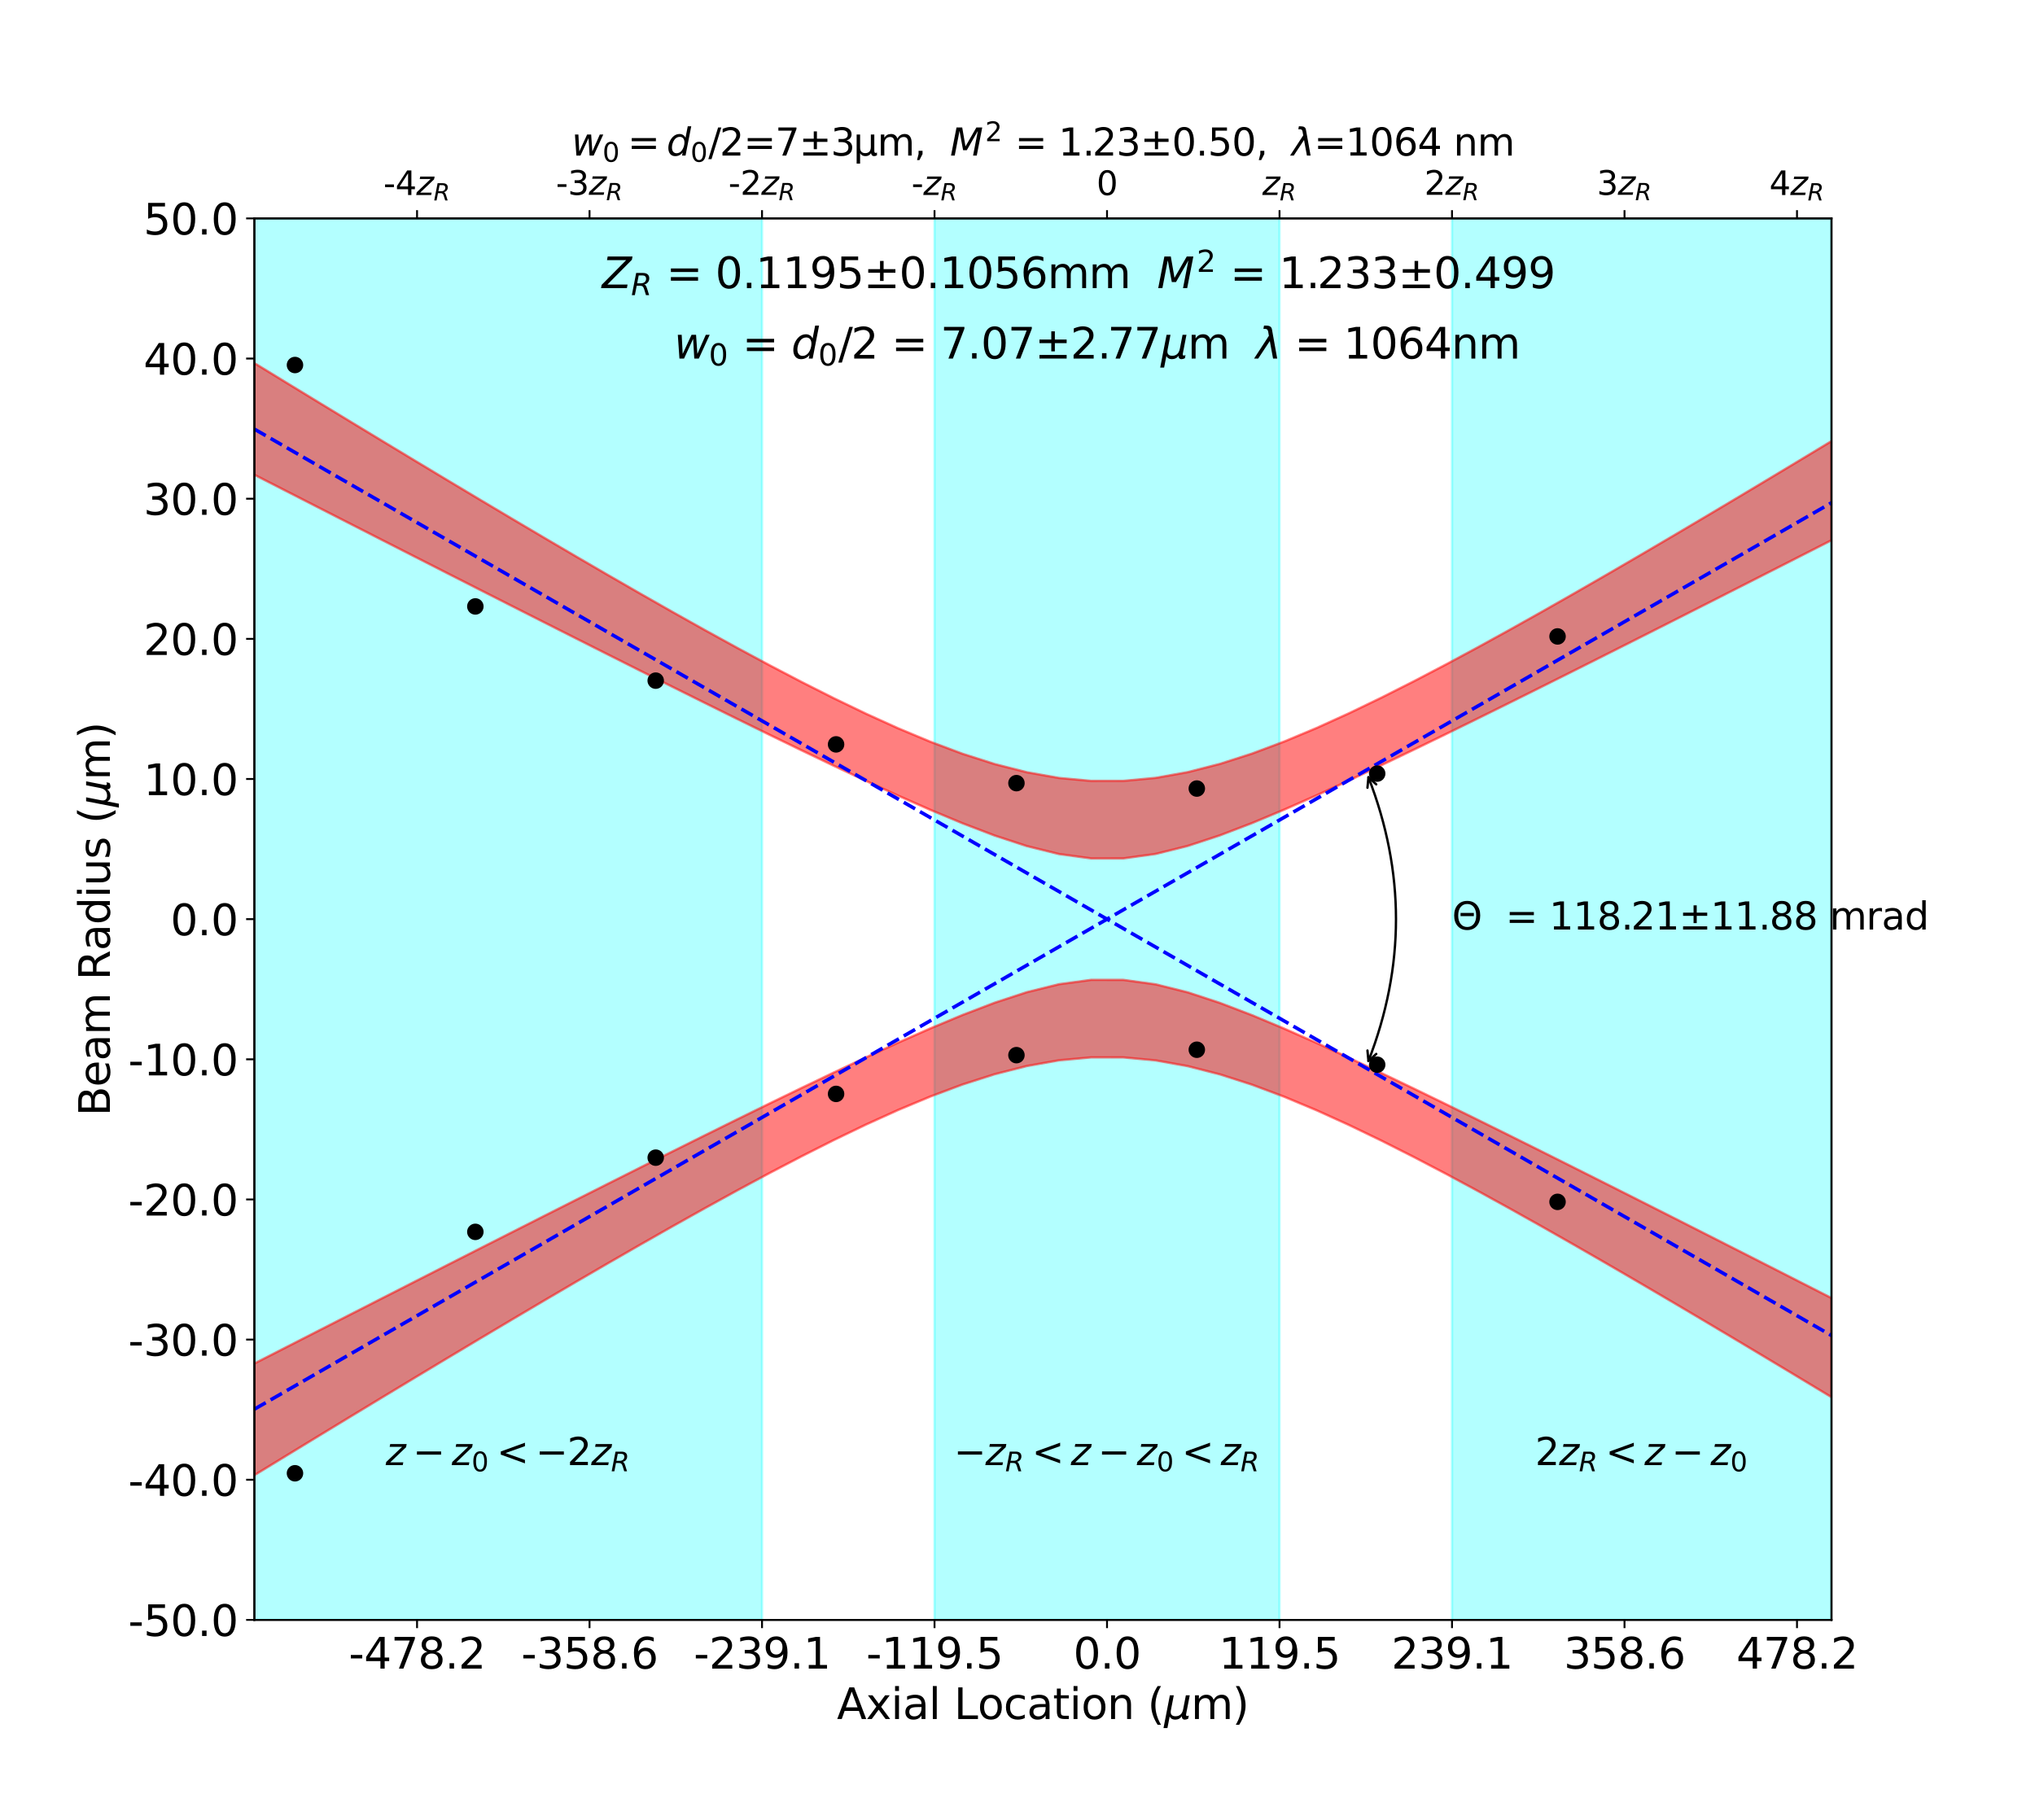 <?xml version="1.0" encoding="utf-8" standalone="no"?>
<!DOCTYPE svg PUBLIC "-//W3C//DTD SVG 1.1//EN"
  "http://www.w3.org/Graphics/SVG/1.1/DTD/svg11.dtd">
<svg xmlns:xlink="http://www.w3.org/1999/xlink" width="864pt" height="772.8pt" viewBox="0 0 864 772.8" xmlns="http://www.w3.org/2000/svg" version="1.1">
 <defs>
  <style type="text/css">*{stroke-linejoin: round; stroke-linecap: butt}</style>
 </defs>
 <g id="figure_1">
  <g id="patch_1">
   <path d="M 0 772.8 
L 864 772.8 
L 864 0 
L 0 0 
z
" style="fill: #ffffff"/>
  </g>
  <g id="axes_1">
   <g id="patch_2">
    <path d="M 108 687.792 
L 777.6 687.792 
L 777.6 92.736 
L 108 92.736 
z
" style="fill: #ffffff"/>
   </g>
   <g id="patch_3">
    <path d="M 396.772 687.792 
L 396.772 92.736 
L 543.244 92.736 
L 543.244 687.792 
z
" clip-path="url(#p4d47760a04)" style="fill: #00ffff; opacity: 0.3; stroke: #00ffff; stroke-linejoin: miter"/>
   </g>
   <g id="patch_4">
    <path d="M 323.536 687.792 
L 323.536 92.736 
L 108 92.736 
L 108 687.792 
z
" clip-path="url(#p4d47760a04)" style="fill: #00ffff; opacity: 0.3; stroke: #00ffff; stroke-linejoin: miter"/>
   </g>
   <g id="patch_5">
    <path d="M 616.48 687.792 
L 616.48 92.736 
L 777.6 92.736 
L 777.6 687.792 
z
" clip-path="url(#p4d47760a04)" style="fill: #00ffff; opacity: 0.3; stroke: #00ffff; stroke-linejoin: miter"/>
   </g>
   <g id="PolyCollection_1">
    <defs>
     <path id="m90efbdc701" d="M 108 -618.63 
L 108 -571.212 
L 121.665 -564.223 
L 135.331 -557.239 
L 148.996 -550.262 
L 162.661 -543.291 
L 176.327 -536.328 
L 189.992 -529.374 
L 203.657 -522.43 
L 217.322 -515.499 
L 230.988 -508.581 
L 244.653 -501.679 
L 258.318 -494.797 
L 271.984 -487.937 
L 285.649 -481.106 
L 299.314 -474.309 
L 312.98 -467.553 
L 326.645 -460.852 
L 340.31 -454.218 
L 353.976 -447.673 
L 367.641 -441.247 
L 381.306 -434.983 
L 394.971 -428.948 
L 408.637 -423.242 
L 422.302 -418.025 
L 435.967 -413.546 
L 449.633 -410.164 
L 463.298 -408.316 
L 476.963 -408.333 
L 490.629 -410.213 
L 504.294 -413.618 
L 517.959 -418.113 
L 531.624 -423.341 
L 545.29 -429.053 
L 558.955 -435.094 
L 572.62 -441.361 
L 586.286 -447.789 
L 599.951 -454.336 
L 613.616 -460.971 
L 627.282 -467.674 
L 640.947 -474.43 
L 654.612 -481.228 
L 668.278 -488.06 
L 681.943 -494.92 
L 695.608 -501.803 
L 709.273 -508.704 
L 722.939 -515.623 
L 736.604 -522.555 
L 750.269 -529.499 
L 763.935 -536.453 
L 777.6 -543.416 
L 777.6 -585.503 
L 777.6 -585.503 
L 763.935 -577.252 
L 750.269 -569.035 
L 736.604 -560.858 
L 722.939 -552.727 
L 709.273 -544.647 
L 695.608 -536.627 
L 681.943 -528.677 
L 668.278 -520.81 
L 654.612 -513.039 
L 640.947 -505.384 
L 627.282 -497.867 
L 613.616 -490.517 
L 599.951 -483.371 
L 586.286 -476.475 
L 572.62 -469.889 
L 558.955 -463.688 
L 545.29 -457.966 
L 531.624 -452.842 
L 517.959 -448.454 
L 504.294 -444.959 
L 490.629 -442.512 
L 476.963 -441.245 
L 463.298 -441.233 
L 449.633 -442.479 
L 435.967 -444.906 
L 422.302 -448.383 
L 408.637 -452.756 
L 394.971 -457.869 
L 381.306 -463.58 
L 367.641 -469.774 
L 353.976 -476.354 
L 340.31 -483.245 
L 326.645 -490.387 
L 312.98 -497.734 
L 299.314 -505.248 
L 285.649 -512.901 
L 271.984 -520.67 
L 258.318 -528.536 
L 244.653 -536.484 
L 230.988 -544.503 
L 217.322 -552.581 
L 203.657 -560.712 
L 189.992 -568.888 
L 176.327 -577.104 
L 162.661 -585.354 
L 148.996 -593.635 
L 135.331 -601.944 
L 121.665 -610.276 
L 108 -618.63 
z
" style="stroke: #ff0000; stroke-opacity: 0.5"/>
    </defs>
    <g clip-path="url(#p4d47760a04)">
     <use xlink:href="#m90efbdc701" x="0" y="772.8" style="fill: #ff0000; fill-opacity: 0.5; stroke: #ff0000; stroke-opacity: 0.5"/>
    </g>
   </g>
   <g id="PolyCollection_2">
    <defs>
     <path id="meb0249a2ce" d="M 108 -146.442 
L 108 -193.86 
L 121.665 -200.849 
L 135.331 -207.833 
L 148.996 -214.81 
L 162.661 -221.781 
L 176.327 -228.744 
L 189.992 -235.698 
L 203.657 -242.642 
L 217.322 -249.573 
L 230.988 -256.491 
L 244.653 -263.393 
L 258.318 -270.275 
L 271.984 -277.135 
L 285.649 -283.966 
L 299.314 -290.763 
L 312.98 -297.519 
L 326.645 -304.22 
L 340.31 -310.854 
L 353.976 -317.399 
L 367.641 -323.825 
L 381.306 -330.089 
L 394.971 -336.124 
L 408.637 -341.83 
L 422.302 -347.047 
L 435.967 -351.526 
L 449.633 -354.908 
L 463.298 -356.756 
L 476.963 -356.739 
L 490.629 -354.859 
L 504.294 -351.454 
L 517.959 -346.959 
L 531.624 -341.731 
L 545.29 -336.019 
L 558.955 -329.978 
L 572.62 -323.711 
L 586.286 -317.283 
L 599.951 -310.736 
L 613.616 -304.101 
L 627.282 -297.398 
L 640.947 -290.642 
L 654.612 -283.844 
L 668.278 -277.012 
L 681.943 -270.152 
L 695.608 -263.269 
L 709.273 -256.368 
L 722.939 -249.449 
L 736.604 -242.517 
L 750.269 -235.573 
L 763.935 -228.619 
L 777.6 -221.656 
L 777.6 -179.569 
L 777.6 -179.569 
L 763.935 -187.82 
L 750.269 -196.037 
L 736.604 -204.214 
L 722.939 -212.345 
L 709.273 -220.425 
L 695.608 -228.445 
L 681.943 -236.395 
L 668.278 -244.262 
L 654.612 -252.033 
L 640.947 -259.688 
L 627.282 -267.205 
L 613.616 -274.555 
L 599.951 -281.701 
L 586.286 -288.597 
L 572.62 -295.183 
L 558.955 -301.384 
L 545.29 -307.106 
L 531.624 -312.23 
L 517.959 -316.618 
L 504.294 -320.113 
L 490.629 -322.56 
L 476.963 -323.827 
L 463.298 -323.839 
L 449.633 -322.593 
L 435.967 -320.166 
L 422.302 -316.689 
L 408.637 -312.316 
L 394.971 -307.203 
L 381.306 -301.492 
L 367.641 -295.298 
L 353.976 -288.718 
L 340.31 -281.827 
L 326.645 -274.685 
L 312.98 -267.338 
L 299.314 -259.824 
L 285.649 -252.171 
L 271.984 -244.402 
L 258.318 -236.536 
L 244.653 -228.588 
L 230.988 -220.569 
L 217.322 -212.491 
L 203.657 -204.36 
L 189.992 -196.184 
L 176.327 -187.968 
L 162.661 -179.718 
L 148.996 -171.437 
L 135.331 -163.128 
L 121.665 -154.796 
L 108 -146.442 
z
" style="stroke: #ff0000; stroke-opacity: 0.5"/>
    </defs>
    <g clip-path="url(#p4d47760a04)">
     <use xlink:href="#meb0249a2ce" x="0" y="772.8" style="fill: #ff0000; fill-opacity: 0.5; stroke: #ff0000; stroke-opacity: 0.5"/>
    </g>
   </g>
   <g id="matplotlib.axis_1">
    <g id="xtick_1">
     <g id="line2d_1">
      <defs>
       <path id="m8d657ecb2e" d="M 0 0 
L 0 3.5 
" style="stroke: #000000; stroke-width: 0.8"/>
      </defs>
      <g>
       <use xlink:href="#m8d657ecb2e" x="177.064" y="687.792" style="stroke: #000000; stroke-width: 0.8"/>
      </g>
     </g>
     <g id="text_1">
      <!-- -478.2 -->
      <g transform="translate(148.051 708.469) scale(0.18 -0.18)">
       <defs>
        <path id="DejaVuSans-2d" d="M 313 2009 
L 1997 2009 
L 1997 1497 
L 313 1497 
L 313 2009 
z
" transform="scale(0.016)"/>
        <path id="DejaVuSans-34" d="M 2419 4116 
L 825 1625 
L 2419 1625 
L 2419 4116 
z
M 2253 4666 
L 3047 4666 
L 3047 1625 
L 3713 1625 
L 3713 1100 
L 3047 1100 
L 3047 0 
L 2419 0 
L 2419 1100 
L 313 1100 
L 313 1709 
L 2253 4666 
z
" transform="scale(0.016)"/>
        <path id="DejaVuSans-37" d="M 525 4666 
L 3525 4666 
L 3525 4397 
L 1831 0 
L 1172 0 
L 2766 4134 
L 525 4134 
L 525 4666 
z
" transform="scale(0.016)"/>
        <path id="DejaVuSans-38" d="M 2034 2216 
Q 1584 2216 1326 1975 
Q 1069 1734 1069 1313 
Q 1069 891 1326 650 
Q 1584 409 2034 409 
Q 2484 409 2743 651 
Q 3003 894 3003 1313 
Q 3003 1734 2745 1975 
Q 2488 2216 2034 2216 
z
M 1403 2484 
Q 997 2584 770 2862 
Q 544 3141 544 3541 
Q 544 4100 942 4425 
Q 1341 4750 2034 4750 
Q 2731 4750 3128 4425 
Q 3525 4100 3525 3541 
Q 3525 3141 3298 2862 
Q 3072 2584 2669 2484 
Q 3125 2378 3379 2068 
Q 3634 1759 3634 1313 
Q 3634 634 3220 271 
Q 2806 -91 2034 -91 
Q 1263 -91 848 271 
Q 434 634 434 1313 
Q 434 1759 690 2068 
Q 947 2378 1403 2484 
z
M 1172 3481 
Q 1172 3119 1398 2916 
Q 1625 2713 2034 2713 
Q 2441 2713 2670 2916 
Q 2900 3119 2900 3481 
Q 2900 3844 2670 4047 
Q 2441 4250 2034 4250 
Q 1625 4250 1398 4047 
Q 1172 3844 1172 3481 
z
" transform="scale(0.016)"/>
        <path id="DejaVuSans-2e" d="M 684 794 
L 1344 794 
L 1344 0 
L 684 0 
L 684 794 
z
" transform="scale(0.016)"/>
        <path id="DejaVuSans-32" d="M 1228 531 
L 3431 531 
L 3431 0 
L 469 0 
L 469 531 
Q 828 903 1448 1529 
Q 2069 2156 2228 2338 
Q 2531 2678 2651 2914 
Q 2772 3150 2772 3378 
Q 2772 3750 2511 3984 
Q 2250 4219 1831 4219 
Q 1534 4219 1204 4116 
Q 875 4013 500 3803 
L 500 4441 
Q 881 4594 1212 4672 
Q 1544 4750 1819 4750 
Q 2544 4750 2975 4387 
Q 3406 4025 3406 3419 
Q 3406 3131 3298 2873 
Q 3191 2616 2906 2266 
Q 2828 2175 2409 1742 
Q 1991 1309 1228 531 
z
" transform="scale(0.016)"/>
       </defs>
       <use xlink:href="#DejaVuSans-2d"/>
       <use xlink:href="#DejaVuSans-34" x="36.084"/>
       <use xlink:href="#DejaVuSans-37" x="99.707"/>
       <use xlink:href="#DejaVuSans-38" x="163.33"/>
       <use xlink:href="#DejaVuSans-2e" x="226.953"/>
       <use xlink:href="#DejaVuSans-32" x="258.74"/>
      </g>
     </g>
    </g>
    <g id="xtick_2">
     <g id="line2d_2">
      <g>
       <use xlink:href="#m8d657ecb2e" x="250.3" y="687.792" style="stroke: #000000; stroke-width: 0.8"/>
      </g>
     </g>
     <g id="text_2">
      <!-- -358.6 -->
      <g transform="translate(221.287 708.469) scale(0.18 -0.18)">
       <defs>
        <path id="DejaVuSans-33" d="M 2597 2516 
Q 3050 2419 3304 2112 
Q 3559 1806 3559 1356 
Q 3559 666 3084 287 
Q 2609 -91 1734 -91 
Q 1441 -91 1130 -33 
Q 819 25 488 141 
L 488 750 
Q 750 597 1062 519 
Q 1375 441 1716 441 
Q 2309 441 2620 675 
Q 2931 909 2931 1356 
Q 2931 1769 2642 2001 
Q 2353 2234 1838 2234 
L 1294 2234 
L 1294 2753 
L 1863 2753 
Q 2328 2753 2575 2939 
Q 2822 3125 2822 3475 
Q 2822 3834 2567 4026 
Q 2313 4219 1838 4219 
Q 1578 4219 1281 4162 
Q 984 4106 628 3988 
L 628 4550 
Q 988 4650 1302 4700 
Q 1616 4750 1894 4750 
Q 2613 4750 3031 4423 
Q 3450 4097 3450 3541 
Q 3450 3153 3228 2886 
Q 3006 2619 2597 2516 
z
" transform="scale(0.016)"/>
        <path id="DejaVuSans-35" d="M 691 4666 
L 3169 4666 
L 3169 4134 
L 1269 4134 
L 1269 2991 
Q 1406 3038 1543 3061 
Q 1681 3084 1819 3084 
Q 2600 3084 3056 2656 
Q 3513 2228 3513 1497 
Q 3513 744 3044 326 
Q 2575 -91 1722 -91 
Q 1428 -91 1123 -41 
Q 819 9 494 109 
L 494 744 
Q 775 591 1075 516 
Q 1375 441 1709 441 
Q 2250 441 2565 725 
Q 2881 1009 2881 1497 
Q 2881 1984 2565 2268 
Q 2250 2553 1709 2553 
Q 1456 2553 1204 2497 
Q 953 2441 691 2322 
L 691 4666 
z
" transform="scale(0.016)"/>
        <path id="DejaVuSans-36" d="M 2113 2584 
Q 1688 2584 1439 2293 
Q 1191 2003 1191 1497 
Q 1191 994 1439 701 
Q 1688 409 2113 409 
Q 2538 409 2786 701 
Q 3034 994 3034 1497 
Q 3034 2003 2786 2293 
Q 2538 2584 2113 2584 
z
M 3366 4563 
L 3366 3988 
Q 3128 4100 2886 4159 
Q 2644 4219 2406 4219 
Q 1781 4219 1451 3797 
Q 1122 3375 1075 2522 
Q 1259 2794 1537 2939 
Q 1816 3084 2150 3084 
Q 2853 3084 3261 2657 
Q 3669 2231 3669 1497 
Q 3669 778 3244 343 
Q 2819 -91 2113 -91 
Q 1303 -91 875 529 
Q 447 1150 447 2328 
Q 447 3434 972 4092 
Q 1497 4750 2381 4750 
Q 2619 4750 2861 4703 
Q 3103 4656 3366 4563 
z
" transform="scale(0.016)"/>
       </defs>
       <use xlink:href="#DejaVuSans-2d"/>
       <use xlink:href="#DejaVuSans-33" x="36.084"/>
       <use xlink:href="#DejaVuSans-35" x="99.707"/>
       <use xlink:href="#DejaVuSans-38" x="163.33"/>
       <use xlink:href="#DejaVuSans-2e" x="226.953"/>
       <use xlink:href="#DejaVuSans-36" x="258.74"/>
      </g>
     </g>
    </g>
    <g id="xtick_3">
     <g id="line2d_3">
      <g>
       <use xlink:href="#m8d657ecb2e" x="323.536" y="687.792" style="stroke: #000000; stroke-width: 0.8"/>
      </g>
     </g>
     <g id="text_3">
      <!-- -239.1 -->
      <g transform="translate(294.524 708.469) scale(0.18 -0.18)">
       <defs>
        <path id="DejaVuSans-39" d="M 703 97 
L 703 672 
Q 941 559 1184 500 
Q 1428 441 1663 441 
Q 2288 441 2617 861 
Q 2947 1281 2994 2138 
Q 2813 1869 2534 1725 
Q 2256 1581 1919 1581 
Q 1219 1581 811 2004 
Q 403 2428 403 3163 
Q 403 3881 828 4315 
Q 1253 4750 1959 4750 
Q 2769 4750 3195 4129 
Q 3622 3509 3622 2328 
Q 3622 1225 3098 567 
Q 2575 -91 1691 -91 
Q 1453 -91 1209 -44 
Q 966 3 703 97 
z
M 1959 2075 
Q 2384 2075 2632 2365 
Q 2881 2656 2881 3163 
Q 2881 3666 2632 3958 
Q 2384 4250 1959 4250 
Q 1534 4250 1286 3958 
Q 1038 3666 1038 3163 
Q 1038 2656 1286 2365 
Q 1534 2075 1959 2075 
z
" transform="scale(0.016)"/>
        <path id="DejaVuSans-31" d="M 794 531 
L 1825 531 
L 1825 4091 
L 703 3866 
L 703 4441 
L 1819 4666 
L 2450 4666 
L 2450 531 
L 3481 531 
L 3481 0 
L 794 0 
L 794 531 
z
" transform="scale(0.016)"/>
       </defs>
       <use xlink:href="#DejaVuSans-2d"/>
       <use xlink:href="#DejaVuSans-32" x="36.084"/>
       <use xlink:href="#DejaVuSans-33" x="99.707"/>
       <use xlink:href="#DejaVuSans-39" x="163.33"/>
       <use xlink:href="#DejaVuSans-2e" x="226.953"/>
       <use xlink:href="#DejaVuSans-31" x="258.74"/>
      </g>
     </g>
    </g>
    <g id="xtick_4">
     <g id="line2d_4">
      <g>
       <use xlink:href="#m8d657ecb2e" x="396.772" y="687.792" style="stroke: #000000; stroke-width: 0.8"/>
      </g>
     </g>
     <g id="text_4">
      <!-- -119.5 -->
      <g transform="translate(367.76 708.469) scale(0.18 -0.18)">
       <use xlink:href="#DejaVuSans-2d"/>
       <use xlink:href="#DejaVuSans-31" x="36.084"/>
       <use xlink:href="#DejaVuSans-31" x="99.707"/>
       <use xlink:href="#DejaVuSans-39" x="163.33"/>
       <use xlink:href="#DejaVuSans-2e" x="226.953"/>
       <use xlink:href="#DejaVuSans-35" x="258.74"/>
      </g>
     </g>
    </g>
    <g id="xtick_5">
     <g id="line2d_5">
      <g>
       <use xlink:href="#m8d657ecb2e" x="470.008" y="687.792" style="stroke: #000000; stroke-width: 0.8"/>
      </g>
     </g>
     <g id="text_5">
      <!-- 0.0 -->
      <g transform="translate(455.695 708.469) scale(0.18 -0.18)">
       <defs>
        <path id="DejaVuSans-30" d="M 2034 4250 
Q 1547 4250 1301 3770 
Q 1056 3291 1056 2328 
Q 1056 1369 1301 889 
Q 1547 409 2034 409 
Q 2525 409 2770 889 
Q 3016 1369 3016 2328 
Q 3016 3291 2770 3770 
Q 2525 4250 2034 4250 
z
M 2034 4750 
Q 2819 4750 3233 4129 
Q 3647 3509 3647 2328 
Q 3647 1150 3233 529 
Q 2819 -91 2034 -91 
Q 1250 -91 836 529 
Q 422 1150 422 2328 
Q 422 3509 836 4129 
Q 1250 4750 2034 4750 
z
" transform="scale(0.016)"/>
       </defs>
       <use xlink:href="#DejaVuSans-30"/>
       <use xlink:href="#DejaVuSans-2e" x="63.623"/>
       <use xlink:href="#DejaVuSans-30" x="95.41"/>
      </g>
     </g>
    </g>
    <g id="xtick_6">
     <g id="line2d_6">
      <g>
       <use xlink:href="#m8d657ecb2e" x="543.244" y="687.792" style="stroke: #000000; stroke-width: 0.8"/>
      </g>
     </g>
     <g id="text_6">
      <!-- 119.5 -->
      <g transform="translate(517.479 708.469) scale(0.18 -0.18)">
       <use xlink:href="#DejaVuSans-31"/>
       <use xlink:href="#DejaVuSans-31" x="63.623"/>
       <use xlink:href="#DejaVuSans-39" x="127.246"/>
       <use xlink:href="#DejaVuSans-2e" x="190.869"/>
       <use xlink:href="#DejaVuSans-35" x="222.656"/>
      </g>
     </g>
    </g>
    <g id="xtick_7">
     <g id="line2d_7">
      <g>
       <use xlink:href="#m8d657ecb2e" x="616.48" y="687.792" style="stroke: #000000; stroke-width: 0.8"/>
      </g>
     </g>
     <g id="text_7">
      <!-- 239.1 -->
      <g transform="translate(590.715 708.469) scale(0.18 -0.18)">
       <use xlink:href="#DejaVuSans-32"/>
       <use xlink:href="#DejaVuSans-33" x="63.623"/>
       <use xlink:href="#DejaVuSans-39" x="127.246"/>
       <use xlink:href="#DejaVuSans-2e" x="190.869"/>
       <use xlink:href="#DejaVuSans-31" x="222.656"/>
      </g>
     </g>
    </g>
    <g id="xtick_8">
     <g id="line2d_8">
      <g>
       <use xlink:href="#m8d657ecb2e" x="689.717" y="687.792" style="stroke: #000000; stroke-width: 0.8"/>
      </g>
     </g>
     <g id="text_8">
      <!-- 358.6 -->
      <g transform="translate(663.951 708.469) scale(0.18 -0.18)">
       <use xlink:href="#DejaVuSans-33"/>
       <use xlink:href="#DejaVuSans-35" x="63.623"/>
       <use xlink:href="#DejaVuSans-38" x="127.246"/>
       <use xlink:href="#DejaVuSans-2e" x="190.869"/>
       <use xlink:href="#DejaVuSans-36" x="222.656"/>
      </g>
     </g>
    </g>
    <g id="xtick_9">
     <g id="line2d_9">
      <g>
       <use xlink:href="#m8d657ecb2e" x="762.953" y="687.792" style="stroke: #000000; stroke-width: 0.8"/>
      </g>
     </g>
     <g id="text_9">
      <!-- 478.2 -->
      <g transform="translate(737.187 708.469) scale(0.18 -0.18)">
       <use xlink:href="#DejaVuSans-34"/>
       <use xlink:href="#DejaVuSans-37" x="63.623"/>
       <use xlink:href="#DejaVuSans-38" x="127.246"/>
       <use xlink:href="#DejaVuSans-2e" x="190.869"/>
       <use xlink:href="#DejaVuSans-32" x="222.656"/>
      </g>
     </g>
    </g>
    <g id="text_10">
     <!-- Axial Location ($\mu$m) -->
     <g transform="translate(355.32 729.893) scale(0.18 -0.18)">
      <defs>
       <path id="DejaVuSans-41" d="M 2188 4044 
L 1331 1722 
L 3047 1722 
L 2188 4044 
z
M 1831 4666 
L 2547 4666 
L 4325 0 
L 3669 0 
L 3244 1197 
L 1141 1197 
L 716 0 
L 50 0 
L 1831 4666 
z
" transform="scale(0.016)"/>
       <path id="DejaVuSans-78" d="M 3513 3500 
L 2247 1797 
L 3578 0 
L 2900 0 
L 1881 1375 
L 863 0 
L 184 0 
L 1544 1831 
L 300 3500 
L 978 3500 
L 1906 2253 
L 2834 3500 
L 3513 3500 
z
" transform="scale(0.016)"/>
       <path id="DejaVuSans-69" d="M 603 3500 
L 1178 3500 
L 1178 0 
L 603 0 
L 603 3500 
z
M 603 4863 
L 1178 4863 
L 1178 4134 
L 603 4134 
L 603 4863 
z
" transform="scale(0.016)"/>
       <path id="DejaVuSans-61" d="M 2194 1759 
Q 1497 1759 1228 1600 
Q 959 1441 959 1056 
Q 959 750 1161 570 
Q 1363 391 1709 391 
Q 2188 391 2477 730 
Q 2766 1069 2766 1631 
L 2766 1759 
L 2194 1759 
z
M 3341 1997 
L 3341 0 
L 2766 0 
L 2766 531 
Q 2569 213 2275 61 
Q 1981 -91 1556 -91 
Q 1019 -91 701 211 
Q 384 513 384 1019 
Q 384 1609 779 1909 
Q 1175 2209 1959 2209 
L 2766 2209 
L 2766 2266 
Q 2766 2663 2505 2880 
Q 2244 3097 1772 3097 
Q 1472 3097 1187 3025 
Q 903 2953 641 2809 
L 641 3341 
Q 956 3463 1253 3523 
Q 1550 3584 1831 3584 
Q 2591 3584 2966 3190 
Q 3341 2797 3341 1997 
z
" transform="scale(0.016)"/>
       <path id="DejaVuSans-6c" d="M 603 4863 
L 1178 4863 
L 1178 0 
L 603 0 
L 603 4863 
z
" transform="scale(0.016)"/>
       <path id="DejaVuSans-20" transform="scale(0.016)"/>
       <path id="DejaVuSans-4c" d="M 628 4666 
L 1259 4666 
L 1259 531 
L 3531 531 
L 3531 0 
L 628 0 
L 628 4666 
z
" transform="scale(0.016)"/>
       <path id="DejaVuSans-6f" d="M 1959 3097 
Q 1497 3097 1228 2736 
Q 959 2375 959 1747 
Q 959 1119 1226 758 
Q 1494 397 1959 397 
Q 2419 397 2687 759 
Q 2956 1122 2956 1747 
Q 2956 2369 2687 2733 
Q 2419 3097 1959 3097 
z
M 1959 3584 
Q 2709 3584 3137 3096 
Q 3566 2609 3566 1747 
Q 3566 888 3137 398 
Q 2709 -91 1959 -91 
Q 1206 -91 779 398 
Q 353 888 353 1747 
Q 353 2609 779 3096 
Q 1206 3584 1959 3584 
z
" transform="scale(0.016)"/>
       <path id="DejaVuSans-63" d="M 3122 3366 
L 3122 2828 
Q 2878 2963 2633 3030 
Q 2388 3097 2138 3097 
Q 1578 3097 1268 2742 
Q 959 2388 959 1747 
Q 959 1106 1268 751 
Q 1578 397 2138 397 
Q 2388 397 2633 464 
Q 2878 531 3122 666 
L 3122 134 
Q 2881 22 2623 -34 
Q 2366 -91 2075 -91 
Q 1284 -91 818 406 
Q 353 903 353 1747 
Q 353 2603 823 3093 
Q 1294 3584 2113 3584 
Q 2378 3584 2631 3529 
Q 2884 3475 3122 3366 
z
" transform="scale(0.016)"/>
       <path id="DejaVuSans-74" d="M 1172 4494 
L 1172 3500 
L 2356 3500 
L 2356 3053 
L 1172 3053 
L 1172 1153 
Q 1172 725 1289 603 
Q 1406 481 1766 481 
L 2356 481 
L 2356 0 
L 1766 0 
Q 1100 0 847 248 
Q 594 497 594 1153 
L 594 3053 
L 172 3053 
L 172 3500 
L 594 3500 
L 594 4494 
L 1172 4494 
z
" transform="scale(0.016)"/>
       <path id="DejaVuSans-6e" d="M 3513 2113 
L 3513 0 
L 2938 0 
L 2938 2094 
Q 2938 2591 2744 2837 
Q 2550 3084 2163 3084 
Q 1697 3084 1428 2787 
Q 1159 2491 1159 1978 
L 1159 0 
L 581 0 
L 581 3500 
L 1159 3500 
L 1159 2956 
Q 1366 3272 1645 3428 
Q 1925 3584 2291 3584 
Q 2894 3584 3203 3211 
Q 3513 2838 3513 2113 
z
" transform="scale(0.016)"/>
       <path id="DejaVuSans-28" d="M 1984 4856 
Q 1566 4138 1362 3434 
Q 1159 2731 1159 2009 
Q 1159 1288 1364 580 
Q 1569 -128 1984 -844 
L 1484 -844 
Q 1016 -109 783 600 
Q 550 1309 550 2009 
Q 550 2706 781 3412 
Q 1013 4119 1484 4856 
L 1984 4856 
z
" transform="scale(0.016)"/>
       <path id="DejaVuSans-Oblique-3bc" d="M -84 -1331 
L 856 3500 
L 1434 3500 
L 1009 1322 
Q 997 1256 987 1175 
Q 978 1094 978 1013 
Q 978 722 1161 565 
Q 1344 409 1684 409 
Q 2147 409 2431 671 
Q 2716 934 2816 1459 
L 3213 3500 
L 3788 3500 
L 3266 809 
Q 3253 750 3248 706 
Q 3244 663 3244 628 
Q 3244 531 3283 486 
Q 3322 441 3406 441 
Q 3438 441 3492 456 
Q 3547 472 3647 513 
L 3559 50 
Q 3422 -19 3297 -55 
Q 3172 -91 3053 -91 
Q 2847 -91 2730 40 
Q 2613 172 2613 403 
Q 2438 153 2195 31 
Q 1953 -91 1625 -91 
Q 1334 -91 1117 43 
Q 900 178 831 397 
L 494 -1331 
L -84 -1331 
z
" transform="scale(0.016)"/>
       <path id="DejaVuSans-6d" d="M 3328 2828 
Q 3544 3216 3844 3400 
Q 4144 3584 4550 3584 
Q 5097 3584 5394 3201 
Q 5691 2819 5691 2113 
L 5691 0 
L 5113 0 
L 5113 2094 
Q 5113 2597 4934 2840 
Q 4756 3084 4391 3084 
Q 3944 3084 3684 2787 
Q 3425 2491 3425 1978 
L 3425 0 
L 2847 0 
L 2847 2094 
Q 2847 2600 2669 2842 
Q 2491 3084 2119 3084 
Q 1678 3084 1418 2786 
Q 1159 2488 1159 1978 
L 1159 0 
L 581 0 
L 581 3500 
L 1159 3500 
L 1159 2956 
Q 1356 3278 1631 3431 
Q 1906 3584 2284 3584 
Q 2666 3584 2933 3390 
Q 3200 3197 3328 2828 
z
" transform="scale(0.016)"/>
       <path id="DejaVuSans-29" d="M 513 4856 
L 1013 4856 
Q 1481 4119 1714 3412 
Q 1947 2706 1947 2009 
Q 1947 1309 1714 600 
Q 1481 -109 1013 -844 
L 513 -844 
Q 928 -128 1133 580 
Q 1338 1288 1338 2009 
Q 1338 2731 1133 3434 
Q 928 4138 513 4856 
z
" transform="scale(0.016)"/>
      </defs>
      <use xlink:href="#DejaVuSans-41" transform="translate(0 0.016)"/>
      <use xlink:href="#DejaVuSans-78" transform="translate(68.408 0.016)"/>
      <use xlink:href="#DejaVuSans-69" transform="translate(127.588 0.016)"/>
      <use xlink:href="#DejaVuSans-61" transform="translate(155.371 0.016)"/>
      <use xlink:href="#DejaVuSans-6c" transform="translate(216.65 0.016)"/>
      <use xlink:href="#DejaVuSans-20" transform="translate(244.434 0.016)"/>
      <use xlink:href="#DejaVuSans-4c" transform="translate(276.221 0.016)"/>
      <use xlink:href="#DejaVuSans-6f" transform="translate(331.934 0.016)"/>
      <use xlink:href="#DejaVuSans-63" transform="translate(393.115 0.016)"/>
      <use xlink:href="#DejaVuSans-61" transform="translate(448.096 0.016)"/>
      <use xlink:href="#DejaVuSans-74" transform="translate(509.375 0.016)"/>
      <use xlink:href="#DejaVuSans-69" transform="translate(548.584 0.016)"/>
      <use xlink:href="#DejaVuSans-6f" transform="translate(576.367 0.016)"/>
      <use xlink:href="#DejaVuSans-6e" transform="translate(637.549 0.016)"/>
      <use xlink:href="#DejaVuSans-20" transform="translate(700.928 0.016)"/>
      <use xlink:href="#DejaVuSans-28" transform="translate(732.715 0.016)"/>
      <use xlink:href="#DejaVuSans-Oblique-3bc" transform="translate(771.729 0.016)"/>
      <use xlink:href="#DejaVuSans-6d" transform="translate(835.352 0.016)"/>
      <use xlink:href="#DejaVuSans-29" transform="translate(932.764 0.016)"/>
     </g>
    </g>
   </g>
   <g id="matplotlib.axis_2">
    <g id="ytick_1">
     <g id="line2d_10">
      <defs>
       <path id="m7c5672bb60" d="M 0 0 
L -3.5 0 
" style="stroke: #000000; stroke-width: 0.8"/>
      </defs>
      <g>
       <use xlink:href="#m7c5672bb60" x="108" y="687.792" style="stroke: #000000; stroke-width: 0.8"/>
      </g>
     </g>
     <g id="text_11">
      <!-- -50.0 -->
      <g transform="translate(54.428 694.631) scale(0.18 -0.18)">
       <use xlink:href="#DejaVuSans-2d"/>
       <use xlink:href="#DejaVuSans-35" x="36.084"/>
       <use xlink:href="#DejaVuSans-30" x="99.707"/>
       <use xlink:href="#DejaVuSans-2e" x="163.33"/>
       <use xlink:href="#DejaVuSans-30" x="195.117"/>
      </g>
     </g>
    </g>
    <g id="ytick_2">
     <g id="line2d_11">
      <g>
       <use xlink:href="#m7c5672bb60" x="108" y="628.286" style="stroke: #000000; stroke-width: 0.8"/>
      </g>
     </g>
     <g id="text_12">
      <!-- -40.0 -->
      <g transform="translate(54.428 635.125) scale(0.18 -0.18)">
       <use xlink:href="#DejaVuSans-2d"/>
       <use xlink:href="#DejaVuSans-34" x="36.084"/>
       <use xlink:href="#DejaVuSans-30" x="99.707"/>
       <use xlink:href="#DejaVuSans-2e" x="163.33"/>
       <use xlink:href="#DejaVuSans-30" x="195.117"/>
      </g>
     </g>
    </g>
    <g id="ytick_3">
     <g id="line2d_12">
      <g>
       <use xlink:href="#m7c5672bb60" x="108" y="568.781" style="stroke: #000000; stroke-width: 0.8"/>
      </g>
     </g>
     <g id="text_13">
      <!-- -30.0 -->
      <g transform="translate(54.428 575.619) scale(0.18 -0.18)">
       <use xlink:href="#DejaVuSans-2d"/>
       <use xlink:href="#DejaVuSans-33" x="36.084"/>
       <use xlink:href="#DejaVuSans-30" x="99.707"/>
       <use xlink:href="#DejaVuSans-2e" x="163.33"/>
       <use xlink:href="#DejaVuSans-30" x="195.117"/>
      </g>
     </g>
    </g>
    <g id="ytick_4">
     <g id="line2d_13">
      <g>
       <use xlink:href="#m7c5672bb60" x="108" y="509.275" style="stroke: #000000; stroke-width: 0.8"/>
      </g>
     </g>
     <g id="text_14">
      <!-- -20.0 -->
      <g transform="translate(54.428 516.114) scale(0.18 -0.18)">
       <use xlink:href="#DejaVuSans-2d"/>
       <use xlink:href="#DejaVuSans-32" x="36.084"/>
       <use xlink:href="#DejaVuSans-30" x="99.707"/>
       <use xlink:href="#DejaVuSans-2e" x="163.33"/>
       <use xlink:href="#DejaVuSans-30" x="195.117"/>
      </g>
     </g>
    </g>
    <g id="ytick_5">
     <g id="line2d_14">
      <g>
       <use xlink:href="#m7c5672bb60" x="108" y="449.77" style="stroke: #000000; stroke-width: 0.8"/>
      </g>
     </g>
     <g id="text_15">
      <!-- -10.0 -->
      <g transform="translate(54.428 456.608) scale(0.18 -0.18)">
       <use xlink:href="#DejaVuSans-2d"/>
       <use xlink:href="#DejaVuSans-31" x="36.084"/>
       <use xlink:href="#DejaVuSans-30" x="99.707"/>
       <use xlink:href="#DejaVuSans-2e" x="163.33"/>
       <use xlink:href="#DejaVuSans-30" x="195.117"/>
      </g>
     </g>
    </g>
    <g id="ytick_6">
     <g id="line2d_15">
      <g>
       <use xlink:href="#m7c5672bb60" x="108" y="390.264" style="stroke: #000000; stroke-width: 0.8"/>
      </g>
     </g>
     <g id="text_16">
      <!-- 0.0 -->
      <g transform="translate(72.374 397.103) scale(0.18 -0.18)">
       <use xlink:href="#DejaVuSans-30"/>
       <use xlink:href="#DejaVuSans-2e" x="63.623"/>
       <use xlink:href="#DejaVuSans-30" x="95.41"/>
      </g>
     </g>
    </g>
    <g id="ytick_7">
     <g id="line2d_16">
      <g>
       <use xlink:href="#m7c5672bb60" x="108" y="330.758" style="stroke: #000000; stroke-width: 0.8"/>
      </g>
     </g>
     <g id="text_17">
      <!-- 10.0 -->
      <g transform="translate(60.922 337.597) scale(0.18 -0.18)">
       <use xlink:href="#DejaVuSans-31"/>
       <use xlink:href="#DejaVuSans-30" x="63.623"/>
       <use xlink:href="#DejaVuSans-2e" x="127.246"/>
       <use xlink:href="#DejaVuSans-30" x="159.033"/>
      </g>
     </g>
    </g>
    <g id="ytick_8">
     <g id="line2d_17">
      <g>
       <use xlink:href="#m7c5672bb60" x="108" y="271.253" style="stroke: #000000; stroke-width: 0.8"/>
      </g>
     </g>
     <g id="text_18">
      <!-- 20.0 -->
      <g transform="translate(60.922 278.091) scale(0.18 -0.18)">
       <use xlink:href="#DejaVuSans-32"/>
       <use xlink:href="#DejaVuSans-30" x="63.623"/>
       <use xlink:href="#DejaVuSans-2e" x="127.246"/>
       <use xlink:href="#DejaVuSans-30" x="159.033"/>
      </g>
     </g>
    </g>
    <g id="ytick_9">
     <g id="line2d_18">
      <g>
       <use xlink:href="#m7c5672bb60" x="108" y="211.747" style="stroke: #000000; stroke-width: 0.8"/>
      </g>
     </g>
     <g id="text_19">
      <!-- 30.0 -->
      <g transform="translate(60.922 218.586) scale(0.18 -0.18)">
       <use xlink:href="#DejaVuSans-33"/>
       <use xlink:href="#DejaVuSans-30" x="63.623"/>
       <use xlink:href="#DejaVuSans-2e" x="127.246"/>
       <use xlink:href="#DejaVuSans-30" x="159.033"/>
      </g>
     </g>
    </g>
    <g id="ytick_10">
     <g id="line2d_19">
      <g>
       <use xlink:href="#m7c5672bb60" x="108" y="152.242" style="stroke: #000000; stroke-width: 0.8"/>
      </g>
     </g>
     <g id="text_20">
      <!-- 40.0 -->
      <g transform="translate(60.922 159.08) scale(0.18 -0.18)">
       <use xlink:href="#DejaVuSans-34"/>
       <use xlink:href="#DejaVuSans-30" x="63.623"/>
       <use xlink:href="#DejaVuSans-2e" x="127.246"/>
       <use xlink:href="#DejaVuSans-30" x="159.033"/>
      </g>
     </g>
    </g>
    <g id="ytick_11">
     <g id="line2d_20">
      <g>
       <use xlink:href="#m7c5672bb60" x="108" y="92.736" style="stroke: #000000; stroke-width: 0.8"/>
      </g>
     </g>
     <g id="text_21">
      <!-- 50.0 -->
      <g transform="translate(60.922 99.575) scale(0.18 -0.18)">
       <use xlink:href="#DejaVuSans-35"/>
       <use xlink:href="#DejaVuSans-30" x="63.623"/>
       <use xlink:href="#DejaVuSans-2e" x="127.246"/>
       <use xlink:href="#DejaVuSans-30" x="159.033"/>
      </g>
     </g>
    </g>
    <g id="text_22">
     <!-- Beam Radius ($\mu$m) -->
     <g transform="translate(46.648 473.874) rotate(-90) scale(0.18 -0.18)">
      <defs>
       <path id="DejaVuSans-42" d="M 1259 2228 
L 1259 519 
L 2272 519 
Q 2781 519 3026 730 
Q 3272 941 3272 1375 
Q 3272 1813 3026 2020 
Q 2781 2228 2272 2228 
L 1259 2228 
z
M 1259 4147 
L 1259 2741 
L 2194 2741 
Q 2656 2741 2882 2914 
Q 3109 3088 3109 3444 
Q 3109 3797 2882 3972 
Q 2656 4147 2194 4147 
L 1259 4147 
z
M 628 4666 
L 2241 4666 
Q 2963 4666 3353 4366 
Q 3744 4066 3744 3513 
Q 3744 3084 3544 2831 
Q 3344 2578 2956 2516 
Q 3422 2416 3680 2098 
Q 3938 1781 3938 1306 
Q 3938 681 3513 340 
Q 3088 0 2303 0 
L 628 0 
L 628 4666 
z
" transform="scale(0.016)"/>
       <path id="DejaVuSans-65" d="M 3597 1894 
L 3597 1613 
L 953 1613 
Q 991 1019 1311 708 
Q 1631 397 2203 397 
Q 2534 397 2845 478 
Q 3156 559 3463 722 
L 3463 178 
Q 3153 47 2828 -22 
Q 2503 -91 2169 -91 
Q 1331 -91 842 396 
Q 353 884 353 1716 
Q 353 2575 817 3079 
Q 1281 3584 2069 3584 
Q 2775 3584 3186 3129 
Q 3597 2675 3597 1894 
z
M 3022 2063 
Q 3016 2534 2758 2815 
Q 2500 3097 2075 3097 
Q 1594 3097 1305 2825 
Q 1016 2553 972 2059 
L 3022 2063 
z
" transform="scale(0.016)"/>
       <path id="DejaVuSans-52" d="M 2841 2188 
Q 3044 2119 3236 1894 
Q 3428 1669 3622 1275 
L 4263 0 
L 3584 0 
L 2988 1197 
Q 2756 1666 2539 1819 
Q 2322 1972 1947 1972 
L 1259 1972 
L 1259 0 
L 628 0 
L 628 4666 
L 2053 4666 
Q 2853 4666 3247 4331 
Q 3641 3997 3641 3322 
Q 3641 2881 3436 2590 
Q 3231 2300 2841 2188 
z
M 1259 4147 
L 1259 2491 
L 2053 2491 
Q 2509 2491 2742 2702 
Q 2975 2913 2975 3322 
Q 2975 3731 2742 3939 
Q 2509 4147 2053 4147 
L 1259 4147 
z
" transform="scale(0.016)"/>
       <path id="DejaVuSans-64" d="M 2906 2969 
L 2906 4863 
L 3481 4863 
L 3481 0 
L 2906 0 
L 2906 525 
Q 2725 213 2448 61 
Q 2172 -91 1784 -91 
Q 1150 -91 751 415 
Q 353 922 353 1747 
Q 353 2572 751 3078 
Q 1150 3584 1784 3584 
Q 2172 3584 2448 3432 
Q 2725 3281 2906 2969 
z
M 947 1747 
Q 947 1113 1208 752 
Q 1469 391 1925 391 
Q 2381 391 2643 752 
Q 2906 1113 2906 1747 
Q 2906 2381 2643 2742 
Q 2381 3103 1925 3103 
Q 1469 3103 1208 2742 
Q 947 2381 947 1747 
z
" transform="scale(0.016)"/>
       <path id="DejaVuSans-75" d="M 544 1381 
L 544 3500 
L 1119 3500 
L 1119 1403 
Q 1119 906 1312 657 
Q 1506 409 1894 409 
Q 2359 409 2629 706 
Q 2900 1003 2900 1516 
L 2900 3500 
L 3475 3500 
L 3475 0 
L 2900 0 
L 2900 538 
Q 2691 219 2414 64 
Q 2138 -91 1772 -91 
Q 1169 -91 856 284 
Q 544 659 544 1381 
z
M 1991 3584 
L 1991 3584 
z
" transform="scale(0.016)"/>
       <path id="DejaVuSans-73" d="M 2834 3397 
L 2834 2853 
Q 2591 2978 2328 3040 
Q 2066 3103 1784 3103 
Q 1356 3103 1142 2972 
Q 928 2841 928 2578 
Q 928 2378 1081 2264 
Q 1234 2150 1697 2047 
L 1894 2003 
Q 2506 1872 2764 1633 
Q 3022 1394 3022 966 
Q 3022 478 2636 193 
Q 2250 -91 1575 -91 
Q 1294 -91 989 -36 
Q 684 19 347 128 
L 347 722 
Q 666 556 975 473 
Q 1284 391 1588 391 
Q 1994 391 2212 530 
Q 2431 669 2431 922 
Q 2431 1156 2273 1281 
Q 2116 1406 1581 1522 
L 1381 1569 
Q 847 1681 609 1914 
Q 372 2147 372 2553 
Q 372 3047 722 3315 
Q 1072 3584 1716 3584 
Q 2034 3584 2315 3537 
Q 2597 3491 2834 3397 
z
" transform="scale(0.016)"/>
      </defs>
      <use xlink:href="#DejaVuSans-42" transform="translate(0 0.016)"/>
      <use xlink:href="#DejaVuSans-65" transform="translate(68.604 0.016)"/>
      <use xlink:href="#DejaVuSans-61" transform="translate(130.127 0.016)"/>
      <use xlink:href="#DejaVuSans-6d" transform="translate(191.406 0.016)"/>
      <use xlink:href="#DejaVuSans-20" transform="translate(288.818 0.016)"/>
      <use xlink:href="#DejaVuSans-52" transform="translate(320.605 0.016)"/>
      <use xlink:href="#DejaVuSans-61" transform="translate(390.088 0.016)"/>
      <use xlink:href="#DejaVuSans-64" transform="translate(451.367 0.016)"/>
      <use xlink:href="#DejaVuSans-69" transform="translate(514.844 0.016)"/>
      <use xlink:href="#DejaVuSans-75" transform="translate(542.627 0.016)"/>
      <use xlink:href="#DejaVuSans-73" transform="translate(606.006 0.016)"/>
      <use xlink:href="#DejaVuSans-20" transform="translate(658.105 0.016)"/>
      <use xlink:href="#DejaVuSans-28" transform="translate(689.893 0.016)"/>
      <use xlink:href="#DejaVuSans-Oblique-3bc" transform="translate(728.906 0.016)"/>
      <use xlink:href="#DejaVuSans-6d" transform="translate(792.529 0.016)"/>
      <use xlink:href="#DejaVuSans-29" transform="translate(889.941 0.016)"/>
     </g>
    </g>
   </g>
   <g id="line2d_21">
    <path d="M 108 598.336 
L 777.6 213.469 
" clip-path="url(#p4d47760a04)" style="fill: none; stroke-dasharray: 5.55,2.4; stroke-dashoffset: 0; stroke: #0000ff; stroke-width: 1.5"/>
   </g>
   <g id="line2d_22">
    <path d="M 108 182.192 
L 777.6 567.059 
" clip-path="url(#p4d47760a04)" style="fill: none; stroke-dasharray: 5.55,2.4; stroke-dashoffset: 0; stroke: #0000ff; stroke-width: 1.5"/>
   </g>
   <g id="line2d_23">
    <defs>
     <path id="m56ad9dc41a" d="M 0 3 
C 0.796 3 1.559 2.684 2.121 2.121 
C 2.684 1.559 3 0.796 3 0 
C 3 -0.796 2.684 -1.559 2.121 -2.121 
C 1.559 -2.684 0.796 -3 0 -3 
C -0.796 -3 -1.559 -2.684 -2.121 -2.121 
C -2.684 -1.559 -3 -0.796 -3 0 
C -3 0.796 -2.684 1.559 -2.121 2.121 
C -1.559 2.684 -0.796 3 0 3 
z
" style="stroke: #000000"/>
    </defs>
    <g clip-path="url(#p4d47760a04)">
     <use xlink:href="#m56ad9dc41a" x="125.238" y="154.984" style="stroke: #000000"/>
     <use xlink:href="#m56ad9dc41a" x="201.817" y="257.486" style="stroke: #000000"/>
     <use xlink:href="#m56ad9dc41a" x="278.395" y="288.993" style="stroke: #000000"/>
     <use xlink:href="#m56ad9dc41a" x="354.974" y="316.062" style="stroke: #000000"/>
     <use xlink:href="#m56ad9dc41a" x="431.552" y="332.517" style="stroke: #000000"/>
     <use xlink:href="#m56ad9dc41a" x="508.131" y="334.816" style="stroke: #000000"/>
     <use xlink:href="#m56ad9dc41a" x="584.709" y="328.464" style="stroke: #000000"/>
     <use xlink:href="#m56ad9dc41a" x="661.288" y="270.224" style="stroke: #000000"/>
    </g>
   </g>
   <g id="line2d_24">
    <g clip-path="url(#p4d47760a04)">
     <use xlink:href="#m56ad9dc41a" x="125.238" y="625.544" style="stroke: #000000"/>
     <use xlink:href="#m56ad9dc41a" x="201.817" y="523.042" style="stroke: #000000"/>
     <use xlink:href="#m56ad9dc41a" x="278.395" y="491.535" style="stroke: #000000"/>
     <use xlink:href="#m56ad9dc41a" x="354.974" y="464.466" style="stroke: #000000"/>
     <use xlink:href="#m56ad9dc41a" x="431.552" y="448.011" style="stroke: #000000"/>
     <use xlink:href="#m56ad9dc41a" x="508.131" y="445.712" style="stroke: #000000"/>
     <use xlink:href="#m56ad9dc41a" x="584.709" y="452.064" style="stroke: #000000"/>
     <use xlink:href="#m56ad9dc41a" x="661.288" y="510.304" style="stroke: #000000"/>
    </g>
   </g>
   <g id="line2d_25"/>
   <g id="line2d_26"/>
   <g id="patch_6">
    <path d="M 108 687.792 
L 108 92.736 
" style="fill: none; stroke: #000000; stroke-width: 0.8; stroke-linejoin: miter; stroke-linecap: square"/>
   </g>
   <g id="patch_7">
    <path d="M 777.6 687.792 
L 777.6 92.736 
" style="fill: none; stroke: #000000; stroke-width: 0.8; stroke-linejoin: miter; stroke-linecap: square"/>
   </g>
   <g id="patch_8">
    <path d="M 108 687.792 
L 777.6 687.792 
" style="fill: none; stroke: #000000; stroke-width: 0.8; stroke-linejoin: miter; stroke-linecap: square"/>
   </g>
   <g id="patch_9">
    <path d="M 108 92.736 
L 777.6 92.736 
" style="fill: none; stroke: #000000; stroke-width: 0.8; stroke-linejoin: miter; stroke-linecap: square"/>
   </g>
  </g>
  <g id="axes_2">
   <g id="matplotlib.axis_3">
    <g id="xtick_10">
     <g id="line2d_27">
      <defs>
       <path id="m6fe5715cfc" d="M 0 0 
L 0 -3.5 
" style="stroke: #000000; stroke-width: 0.8"/>
      </defs>
      <g>
       <use xlink:href="#m6fe5715cfc" x="177.064" y="92.736" style="stroke: #000000; stroke-width: 0.8"/>
      </g>
     </g>
     <g id="text_23">
      <!-- -4$z_R$ -->
      <g transform="translate(162.784 82.824) scale(0.14 -0.14)">
       <defs>
        <path id="DejaVuSans-Oblique-7a" d="M 744 3500 
L 3475 3500 
L 3372 2975 
L 738 459 
L 2913 459 
L 2822 0 
L -19 0 
L 84 525 
L 2719 3041 
L 653 3041 
L 744 3500 
z
" transform="scale(0.016)"/>
        <path id="DejaVuSans-Oblique-52" d="M 1613 4147 
L 1294 2491 
L 2106 2491 
Q 2584 2491 2879 2755 
Q 3175 3019 3175 3444 
Q 3175 3784 2976 3965 
Q 2778 4147 2406 4147 
L 1613 4147 
z
M 2772 2241 
Q 2972 2194 3105 2009 
Q 3238 1825 3413 1275 
L 3809 0 
L 3144 0 
L 2778 1197 
Q 2638 1659 2453 1815 
Q 2269 1972 1888 1972 
L 1191 1972 
L 806 0 
L 172 0 
L 1081 4666 
L 2503 4666 
Q 3150 4666 3495 4373 
Q 3841 4081 3841 3531 
Q 3841 3044 3547 2687 
Q 3253 2331 2772 2241 
z
" transform="scale(0.016)"/>
       </defs>
       <use xlink:href="#DejaVuSans-2d" transform="translate(0 0.094)"/>
       <use xlink:href="#DejaVuSans-34" transform="translate(36.084 0.094)"/>
       <use xlink:href="#DejaVuSans-Oblique-7a" transform="translate(99.707 0.094)"/>
       <use xlink:href="#DejaVuSans-Oblique-52" transform="translate(152.197 -16.312) scale(0.7)"/>
      </g>
     </g>
    </g>
    <g id="xtick_11">
     <g id="line2d_28">
      <g>
       <use xlink:href="#m6fe5715cfc" x="250.3" y="92.736" style="stroke: #000000; stroke-width: 0.8"/>
      </g>
     </g>
     <g id="text_24">
      <!-- -3$z_R$ -->
      <g transform="translate(236.02 82.824) scale(0.14 -0.14)">
       <use xlink:href="#DejaVuSans-2d" transform="translate(0 0.781)"/>
       <use xlink:href="#DejaVuSans-33" transform="translate(36.084 0.781)"/>
       <use xlink:href="#DejaVuSans-Oblique-7a" transform="translate(99.707 0.781)"/>
       <use xlink:href="#DejaVuSans-Oblique-52" transform="translate(152.197 -15.625) scale(0.7)"/>
      </g>
     </g>
    </g>
    <g id="xtick_12">
     <g id="line2d_29">
      <g>
       <use xlink:href="#m6fe5715cfc" x="323.536" y="92.736" style="stroke: #000000; stroke-width: 0.8"/>
      </g>
     </g>
     <g id="text_25">
      <!-- -2$z_R$ -->
      <g transform="translate(309.256 82.824) scale(0.14 -0.14)">
       <use xlink:href="#DejaVuSans-2d" transform="translate(0 0.781)"/>
       <use xlink:href="#DejaVuSans-32" transform="translate(36.084 0.781)"/>
       <use xlink:href="#DejaVuSans-Oblique-7a" transform="translate(99.707 0.781)"/>
       <use xlink:href="#DejaVuSans-Oblique-52" transform="translate(152.197 -15.625) scale(0.7)"/>
      </g>
     </g>
    </g>
    <g id="xtick_13">
     <g id="line2d_30">
      <g>
       <use xlink:href="#m6fe5715cfc" x="396.772" y="92.736" style="stroke: #000000; stroke-width: 0.8"/>
      </g>
     </g>
     <g id="text_26">
      <!-- -$z_R$ -->
      <g transform="translate(386.972 82.824) scale(0.14 -0.14)">
       <use xlink:href="#DejaVuSans-2d" transform="translate(0 0.312)"/>
       <use xlink:href="#DejaVuSans-Oblique-7a" transform="translate(36.084 0.312)"/>
       <use xlink:href="#DejaVuSans-Oblique-52" transform="translate(88.574 -16.094) scale(0.7)"/>
      </g>
     </g>
    </g>
    <g id="xtick_14">
     <g id="line2d_31">
      <g>
       <use xlink:href="#m6fe5715cfc" x="470.008" y="92.736" style="stroke: #000000; stroke-width: 0.8"/>
      </g>
     </g>
     <g id="text_27">
      <!-- 0 -->
      <g transform="translate(465.554 82.824) scale(0.14 -0.14)">
       <use xlink:href="#DejaVuSans-30"/>
      </g>
     </g>
    </g>
    <g id="xtick_15">
     <g id="line2d_32">
      <g>
       <use xlink:href="#m6fe5715cfc" x="543.244" y="92.736" style="stroke: #000000; stroke-width: 0.8"/>
      </g>
     </g>
     <g id="text_28">
      <!-- $z_R$ -->
      <g transform="translate(535.964 82.824) scale(0.14 -0.14)">
       <use xlink:href="#DejaVuSans-Oblique-7a" transform="translate(0 0.312)"/>
       <use xlink:href="#DejaVuSans-Oblique-52" transform="translate(52.49 -16.094) scale(0.7)"/>
      </g>
     </g>
    </g>
    <g id="xtick_16">
     <g id="line2d_33">
      <g>
       <use xlink:href="#m6fe5715cfc" x="616.48" y="92.736" style="stroke: #000000; stroke-width: 0.8"/>
      </g>
     </g>
     <g id="text_29">
      <!-- 2$z_R$ -->
      <g transform="translate(604.72 82.824) scale(0.14 -0.14)">
       <use xlink:href="#DejaVuSans-32" transform="translate(0 0.781)"/>
       <use xlink:href="#DejaVuSans-Oblique-7a" transform="translate(63.623 0.781)"/>
       <use xlink:href="#DejaVuSans-Oblique-52" transform="translate(116.113 -15.625) scale(0.7)"/>
      </g>
     </g>
    </g>
    <g id="xtick_17">
     <g id="line2d_34">
      <g>
       <use xlink:href="#m6fe5715cfc" x="689.717" y="92.736" style="stroke: #000000; stroke-width: 0.8"/>
      </g>
     </g>
     <g id="text_30">
      <!-- 3$z_R$ -->
      <g transform="translate(677.957 82.824) scale(0.14 -0.14)">
       <use xlink:href="#DejaVuSans-33" transform="translate(0 0.781)"/>
       <use xlink:href="#DejaVuSans-Oblique-7a" transform="translate(63.623 0.781)"/>
       <use xlink:href="#DejaVuSans-Oblique-52" transform="translate(116.113 -15.625) scale(0.7)"/>
      </g>
     </g>
    </g>
    <g id="xtick_18">
     <g id="line2d_35">
      <g>
       <use xlink:href="#m6fe5715cfc" x="762.953" y="92.736" style="stroke: #000000; stroke-width: 0.8"/>
      </g>
     </g>
     <g id="text_31">
      <!-- 4$z_R$ -->
      <g transform="translate(751.193 82.824) scale(0.14 -0.14)">
       <use xlink:href="#DejaVuSans-34" transform="translate(0 0.094)"/>
       <use xlink:href="#DejaVuSans-Oblique-7a" transform="translate(63.623 0.094)"/>
       <use xlink:href="#DejaVuSans-Oblique-52" transform="translate(116.113 -16.312) scale(0.7)"/>
      </g>
     </g>
    </g>
   </g>
   <g id="patch_10">
    <path d="M 108 687.792 
L 108 92.736 
" style="fill: none; stroke: #000000; stroke-width: 0.8; stroke-linejoin: miter; stroke-linecap: square"/>
   </g>
   <g id="patch_11">
    <path d="M 777.6 687.792 
L 777.6 92.736 
" style="fill: none; stroke: #000000; stroke-width: 0.8; stroke-linejoin: miter; stroke-linecap: square"/>
   </g>
   <g id="patch_12">
    <path d="M 108 687.792 
L 777.6 687.792 
" style="fill: none; stroke: #000000; stroke-width: 0.8; stroke-linejoin: miter; stroke-linecap: square"/>
   </g>
   <g id="patch_13">
    <path d="M 108 92.736 
L 777.6 92.736 
" style="fill: none; stroke: #000000; stroke-width: 0.8; stroke-linejoin: miter; stroke-linecap: square"/>
   </g>
   <g id="text_32">
    <!-- $\Theta$  = 118.21±11.88 mrad -->
    <g transform="translate(616.48 394.679) scale(0.16 -0.16)">
     <defs>
      <path id="DejaVuSans-398" d="M 1416 2750 
L 3622 2750 
L 3622 2219 
L 1416 2219 
L 1416 2750 
z
M 2522 4238 
Q 1834 4238 1431 3725 
Q 1025 3213 1025 2328 
Q 1025 1447 1429 934 
Q 1834 422 2522 422 
Q 3209 422 3613 934 
Q 4013 1447 4013 2328 
Q 4013 3213 3613 3725 
Q 3209 4238 2522 4238 
z
M 2522 4750 
Q 3503 4750 4090 4092 
Q 4678 3434 4678 2328 
Q 4678 1225 4091 569 
Q 3503 -91 2522 -91 
Q 1538 -91 950 566 
Q 359 1222 359 2328 
Q 359 3434 950 4094 
Q 1538 4750 2522 4750 
z
" transform="scale(0.016)"/>
      <path id="DejaVuSans-3d" d="M 678 2906 
L 4684 2906 
L 4684 2381 
L 678 2381 
L 678 2906 
z
M 678 1631 
L 4684 1631 
L 4684 1100 
L 678 1100 
L 678 1631 
z
" transform="scale(0.016)"/>
      <path id="DejaVuSans-b1" d="M 2944 4013 
L 2944 2803 
L 4684 2803 
L 4684 2272 
L 2944 2272 
L 2944 1063 
L 2419 1063 
L 2419 2272 
L 678 2272 
L 678 2803 
L 2419 2803 
L 2419 4013 
L 2944 4013 
z
M 678 531 
L 4684 531 
L 4684 0 
L 678 0 
L 678 531 
z
" transform="scale(0.016)"/>
      <path id="DejaVuSans-72" d="M 2631 2963 
Q 2534 3019 2420 3045 
Q 2306 3072 2169 3072 
Q 1681 3072 1420 2755 
Q 1159 2438 1159 1844 
L 1159 0 
L 581 0 
L 581 3500 
L 1159 3500 
L 1159 2956 
Q 1341 3275 1631 3429 
Q 1922 3584 2338 3584 
Q 2397 3584 2469 3576 
Q 2541 3569 2628 3553 
L 2631 2963 
z
" transform="scale(0.016)"/>
     </defs>
     <use xlink:href="#DejaVuSans-398" transform="translate(0 0.016)"/>
     <use xlink:href="#DejaVuSans-20" transform="translate(78.711 0.016)"/>
     <use xlink:href="#DejaVuSans-20" transform="translate(110.498 0.016)"/>
     <use xlink:href="#DejaVuSans-3d" transform="translate(142.285 0.016)"/>
     <use xlink:href="#DejaVuSans-20" transform="translate(226.074 0.016)"/>
     <use xlink:href="#DejaVuSans-31" transform="translate(257.861 0.016)"/>
     <use xlink:href="#DejaVuSans-31" transform="translate(321.484 0.016)"/>
     <use xlink:href="#DejaVuSans-38" transform="translate(385.107 0.016)"/>
     <use xlink:href="#DejaVuSans-2e" transform="translate(448.73 0.016)"/>
     <use xlink:href="#DejaVuSans-32" transform="translate(475.018 0.016)"/>
     <use xlink:href="#DejaVuSans-31" transform="translate(538.641 0.016)"/>
     <use xlink:href="#DejaVuSans-b1" transform="translate(602.264 0.016)"/>
     <use xlink:href="#DejaVuSans-31" transform="translate(686.053 0.016)"/>
     <use xlink:href="#DejaVuSans-31" transform="translate(749.676 0.016)"/>
     <use xlink:href="#DejaVuSans-2e" transform="translate(813.299 0.016)"/>
     <use xlink:href="#DejaVuSans-38" transform="translate(842.461 0.016)"/>
     <use xlink:href="#DejaVuSans-38" transform="translate(906.084 0.016)"/>
     <use xlink:href="#DejaVuSans-20" transform="translate(969.707 0.016)"/>
     <use xlink:href="#DejaVuSans-6d" transform="translate(1001.494 0.016)"/>
     <use xlink:href="#DejaVuSans-72" transform="translate(1098.906 0.016)"/>
     <use xlink:href="#DejaVuSans-61" transform="translate(1140.02 0.016)"/>
     <use xlink:href="#DejaVuSans-64" transform="translate(1201.299 0.016)"/>
    </g>
   </g>
   <g id="patch_14">
    <path d="M 581.001 330.027 
Q 604.385 390.263 581.002 450.499 
" style="fill: none; stroke: #000000; stroke-linecap: round"/>
    <path d="M 580.584 334.479 
L 581.001 330.027 
L 584.313 333.032 
" style="fill: none; stroke: #000000; stroke-linecap: round"/>
    <path d="M 584.314 447.493 
L 581.002 450.499 
L 580.585 446.046 
" style="fill: none; stroke: #000000; stroke-linecap: round"/>
   </g>
   <g id="text_33">
    <!-- $-z_R&lt;z-z_0&lt;z_R$ -->
    <g transform="translate(404.968 622.216) scale(0.16 -0.16)">
     <defs>
      <path id="DejaVuSans-2212" d="M 678 2272 
L 4684 2272 
L 4684 1741 
L 678 1741 
L 678 2272 
z
" transform="scale(0.016)"/>
      <path id="DejaVuSans-3c" d="M 4684 3150 
L 1459 2003 
L 4684 863 
L 4684 294 
L 678 1747 
L 678 2266 
L 4684 3719 
L 4684 3150 
z
" transform="scale(0.016)"/>
     </defs>
     <use xlink:href="#DejaVuSans-2212" transform="translate(0 0.891)"/>
     <use xlink:href="#DejaVuSans-Oblique-7a" transform="translate(83.789 0.891)"/>
     <use xlink:href="#DejaVuSans-Oblique-52" transform="translate(136.279 -15.516) scale(0.7)"/>
     <use xlink:href="#DejaVuSans-3c" transform="translate(207.134 0.891)"/>
     <use xlink:href="#DejaVuSans-Oblique-7a" transform="translate(310.405 0.891)"/>
     <use xlink:href="#DejaVuSans-2212" transform="translate(382.378 0.891)"/>
     <use xlink:href="#DejaVuSans-Oblique-7a" transform="translate(485.649 0.891)"/>
     <use xlink:href="#DejaVuSans-30" transform="translate(538.14 -15.516) scale(0.7)"/>
     <use xlink:href="#DejaVuSans-3c" transform="translate(604.893 0.891)"/>
     <use xlink:href="#DejaVuSans-Oblique-7a" transform="translate(708.164 0.891)"/>
     <use xlink:href="#DejaVuSans-Oblique-52" transform="translate(760.654 -15.516) scale(0.7)"/>
    </g>
   </g>
   <g id="text_34">
    <!-- $2z_R &lt; z-z_0$ -->
    <g transform="translate(651.76 622.216) scale(0.16 -0.16)">
     <use xlink:href="#DejaVuSans-32" transform="translate(0 0.781)"/>
     <use xlink:href="#DejaVuSans-Oblique-7a" transform="translate(63.623 0.781)"/>
     <use xlink:href="#DejaVuSans-Oblique-52" transform="translate(116.113 -15.625) scale(0.7)"/>
     <use xlink:href="#DejaVuSans-3c" transform="translate(186.968 0.781)"/>
     <use xlink:href="#DejaVuSans-Oblique-7a" transform="translate(290.239 0.781)"/>
     <use xlink:href="#DejaVuSans-2212" transform="translate(362.212 0.781)"/>
     <use xlink:href="#DejaVuSans-Oblique-7a" transform="translate(465.483 0.781)"/>
     <use xlink:href="#DejaVuSans-30" transform="translate(517.974 -15.625) scale(0.7)"/>
    </g>
   </g>
   <g id="text_35">
    <!-- $z-z_0 &lt; -2z_R$ -->
    <g transform="translate(163.768 622.216) scale(0.16 -0.16)">
     <use xlink:href="#DejaVuSans-Oblique-7a" transform="translate(0 0.781)"/>
     <use xlink:href="#DejaVuSans-2212" transform="translate(71.973 0.781)"/>
     <use xlink:href="#DejaVuSans-Oblique-7a" transform="translate(175.244 0.781)"/>
     <use xlink:href="#DejaVuSans-30" transform="translate(227.734 -15.625) scale(0.7)"/>
     <use xlink:href="#DejaVuSans-3c" transform="translate(294.487 0.781)"/>
     <use xlink:href="#DejaVuSans-2212" transform="translate(397.759 0.781)"/>
     <use xlink:href="#DejaVuSans-32" transform="translate(481.548 0.781)"/>
     <use xlink:href="#DejaVuSans-Oblique-7a" transform="translate(545.171 0.781)"/>
     <use xlink:href="#DejaVuSans-Oblique-52" transform="translate(597.661 -15.625) scale(0.7)"/>
    </g>
   </g>
   <g id="text_36">
    <!-- $Z_R$ = 0.1195$\pm$0.1056mm  $M^2$ = 1.233$\pm$0.499 -->
    <g transform="translate(255.588 122.489) scale(0.18 -0.18)">
     <defs>
      <path id="DejaVuSans-Oblique-5a" d="M 838 4666 
L 4500 4666 
L 4409 4184 
L 794 531 
L 3769 531 
L 3669 0 
L -141 0 
L -50 481 
L 3566 4134 
L 738 4134 
L 838 4666 
z
" transform="scale(0.016)"/>
      <path id="DejaVuSans-Oblique-4d" d="M 1081 4666 
L 2028 4666 
L 2572 1522 
L 4378 4666 
L 5350 4666 
L 4441 0 
L 3828 0 
L 4622 4091 
L 2791 897 
L 2175 897 
L 1581 4103 
L 788 0 
L 172 0 
L 1081 4666 
z
" transform="scale(0.016)"/>
     </defs>
     <use xlink:href="#DejaVuSans-Oblique-5a" transform="translate(0 0.766)"/>
     <use xlink:href="#DejaVuSans-Oblique-52" transform="translate(68.506 -15.641) scale(0.7)"/>
     <use xlink:href="#DejaVuSans-20" transform="translate(119.878 0.766)"/>
     <use xlink:href="#DejaVuSans-3d" transform="translate(151.665 0.766)"/>
     <use xlink:href="#DejaVuSans-20" transform="translate(235.454 0.766)"/>
     <use xlink:href="#DejaVuSans-30" transform="translate(267.241 0.766)"/>
     <use xlink:href="#DejaVuSans-2e" transform="translate(330.864 0.766)"/>
     <use xlink:href="#DejaVuSans-31" transform="translate(362.651 0.766)"/>
     <use xlink:href="#DejaVuSans-31" transform="translate(426.274 0.766)"/>
     <use xlink:href="#DejaVuSans-39" transform="translate(489.897 0.766)"/>
     <use xlink:href="#DejaVuSans-35" transform="translate(553.521 0.766)"/>
     <use xlink:href="#DejaVuSans-b1" transform="translate(617.144 0.766)"/>
     <use xlink:href="#DejaVuSans-30" transform="translate(700.933 0.766)"/>
     <use xlink:href="#DejaVuSans-2e" transform="translate(764.556 0.766)"/>
     <use xlink:href="#DejaVuSans-31" transform="translate(796.343 0.766)"/>
     <use xlink:href="#DejaVuSans-30" transform="translate(859.966 0.766)"/>
     <use xlink:href="#DejaVuSans-35" transform="translate(923.589 0.766)"/>
     <use xlink:href="#DejaVuSans-36" transform="translate(987.212 0.766)"/>
     <use xlink:href="#DejaVuSans-6d" transform="translate(1050.835 0.766)"/>
     <use xlink:href="#DejaVuSans-6d" transform="translate(1148.247 0.766)"/>
     <use xlink:href="#DejaVuSans-20" transform="translate(1245.659 0.766)"/>
     <use xlink:href="#DejaVuSans-20" transform="translate(1277.446 0.766)"/>
     <use xlink:href="#DejaVuSans-Oblique-4d" transform="translate(1309.233 0.766)"/>
     <use xlink:href="#DejaVuSans-32" transform="translate(1402.529 39.047) scale(0.7)"/>
     <use xlink:href="#DejaVuSans-20" transform="translate(1449.8 0.766)"/>
     <use xlink:href="#DejaVuSans-3d" transform="translate(1481.587 0.766)"/>
     <use xlink:href="#DejaVuSans-20" transform="translate(1565.376 0.766)"/>
     <use xlink:href="#DejaVuSans-31" transform="translate(1597.163 0.766)"/>
     <use xlink:href="#DejaVuSans-2e" transform="translate(1660.786 0.766)"/>
     <use xlink:href="#DejaVuSans-32" transform="translate(1687.073 0.766)"/>
     <use xlink:href="#DejaVuSans-33" transform="translate(1750.696 0.766)"/>
     <use xlink:href="#DejaVuSans-33" transform="translate(1814.32 0.766)"/>
     <use xlink:href="#DejaVuSans-b1" transform="translate(1877.943 0.766)"/>
     <use xlink:href="#DejaVuSans-30" transform="translate(1961.732 0.766)"/>
     <use xlink:href="#DejaVuSans-2e" transform="translate(2025.355 0.766)"/>
     <use xlink:href="#DejaVuSans-34" transform="translate(2057.142 0.766)"/>
     <use xlink:href="#DejaVuSans-39" transform="translate(2120.765 0.766)"/>
     <use xlink:href="#DejaVuSans-39" transform="translate(2184.388 0.766)"/>
    </g>
   </g>
   <g id="text_37">
    <!-- $w_0$ = $d_0$/2 = 7.07$\pm$2.77$\mu$m  $\lambda$ = 1064nm -->
    <g transform="translate(286.22 152.242) scale(0.18 -0.18)">
     <defs>
      <path id="DejaVuSans-Oblique-77" d="M 544 3500 
L 1113 3500 
L 1259 684 
L 2566 3500 
L 3231 3500 
L 3425 684 
L 4666 3500 
L 5241 3500 
L 3641 0 
L 2969 0 
L 2797 2900 
L 1459 0 
L 781 0 
L 544 3500 
z
" transform="scale(0.016)"/>
      <path id="DejaVuSans-Oblique-64" d="M 2675 525 
Q 2444 222 2128 65 
Q 1813 -91 1428 -91 
Q 903 -91 598 267 
Q 294 625 294 1247 
Q 294 1766 478 2236 
Q 663 2706 1013 3078 
Q 1244 3325 1534 3454 
Q 1825 3584 2144 3584 
Q 2481 3584 2739 3421 
Q 2997 3259 3138 2956 
L 3513 4863 
L 4091 4863 
L 3144 0 
L 2566 0 
L 2675 525 
z
M 891 1350 
Q 891 897 1095 644 
Q 1300 391 1663 391 
Q 1931 391 2161 520 
Q 2391 650 2566 903 
Q 2750 1166 2856 1509 
Q 2963 1853 2963 2188 
Q 2963 2622 2758 2865 
Q 2553 3109 2194 3109 
Q 1922 3109 1687 2981 
Q 1453 2853 1288 2613 
Q 1106 2353 998 2009 
Q 891 1666 891 1350 
z
" transform="scale(0.016)"/>
      <path id="DejaVuSans-2f" d="M 1625 4666 
L 2156 4666 
L 531 -594 
L 0 -594 
L 1625 4666 
z
" transform="scale(0.016)"/>
      <path id="DejaVuSans-Oblique-3bb" d="M 2350 4316 
L 3125 0 
L 2516 0 
L 2038 2588 
L 328 0 
L -281 0 
L 1903 3356 
L 1794 3975 
Q 1725 4369 1391 4369 
L 1091 4369 
L 1184 4863 
L 1550 4856 
Q 2253 4847 2350 4316 
z
" transform="scale(0.016)"/>
     </defs>
     <use xlink:href="#DejaVuSans-Oblique-77" transform="translate(0 0.016)"/>
     <use xlink:href="#DejaVuSans-30" transform="translate(81.787 -16.391) scale(0.7)"/>
     <use xlink:href="#DejaVuSans-20" transform="translate(129.058 0.016)"/>
     <use xlink:href="#DejaVuSans-3d" transform="translate(160.845 0.016)"/>
     <use xlink:href="#DejaVuSans-20" transform="translate(244.634 0.016)"/>
     <use xlink:href="#DejaVuSans-Oblique-64" transform="translate(276.421 0.016)"/>
     <use xlink:href="#DejaVuSans-30" transform="translate(339.897 -16.391) scale(0.7)"/>
     <use xlink:href="#DejaVuSans-2f" transform="translate(387.168 0.016)"/>
     <use xlink:href="#DejaVuSans-32" transform="translate(417.234 0.016)"/>
     <use xlink:href="#DejaVuSans-20" transform="translate(480.857 0.016)"/>
     <use xlink:href="#DejaVuSans-3d" transform="translate(512.645 0.016)"/>
     <use xlink:href="#DejaVuSans-20" transform="translate(596.434 0.016)"/>
     <use xlink:href="#DejaVuSans-37" transform="translate(628.221 0.016)"/>
     <use xlink:href="#DejaVuSans-2e" transform="translate(691.844 0.016)"/>
     <use xlink:href="#DejaVuSans-30" transform="translate(723.631 0.016)"/>
     <use xlink:href="#DejaVuSans-37" transform="translate(787.254 0.016)"/>
     <use xlink:href="#DejaVuSans-b1" transform="translate(850.877 0.016)"/>
     <use xlink:href="#DejaVuSans-32" transform="translate(934.666 0.016)"/>
     <use xlink:href="#DejaVuSans-2e" transform="translate(998.289 0.016)"/>
     <use xlink:href="#DejaVuSans-37" transform="translate(1022.326 0.016)"/>
     <use xlink:href="#DejaVuSans-37" transform="translate(1084.199 0.016)"/>
     <use xlink:href="#DejaVuSans-Oblique-3bc" transform="translate(1147.822 0.016)"/>
     <use xlink:href="#DejaVuSans-6d" transform="translate(1211.445 0.016)"/>
     <use xlink:href="#DejaVuSans-20" transform="translate(1308.857 0.016)"/>
     <use xlink:href="#DejaVuSans-20" transform="translate(1340.645 0.016)"/>
     <use xlink:href="#DejaVuSans-Oblique-3bb" transform="translate(1372.432 0.016)"/>
     <use xlink:href="#DejaVuSans-20" transform="translate(1431.611 0.016)"/>
     <use xlink:href="#DejaVuSans-3d" transform="translate(1463.398 0.016)"/>
     <use xlink:href="#DejaVuSans-20" transform="translate(1547.188 0.016)"/>
     <use xlink:href="#DejaVuSans-31" transform="translate(1578.975 0.016)"/>
     <use xlink:href="#DejaVuSans-30" transform="translate(1642.598 0.016)"/>
     <use xlink:href="#DejaVuSans-36" transform="translate(1706.221 0.016)"/>
     <use xlink:href="#DejaVuSans-34" transform="translate(1769.844 0.016)"/>
     <use xlink:href="#DejaVuSans-6e" transform="translate(1833.467 0.016)"/>
     <use xlink:href="#DejaVuSans-6d" transform="translate(1896.846 0.016)"/>
    </g>
   </g>
   <g id="text_38">
    <!-- $w_0=d_0/2$=7±3µm,  $M^2$ = 1.23±0.50,  $\lambda$=1064 nm -->
    <g transform="translate(242.72 66.187) scale(0.16 -0.16)">
     <defs>
      <path id="DejaVuSans-b5" d="M 544 -1331 
L 544 3500 
L 1119 3500 
L 1119 1325 
Q 1119 872 1334 640 
Q 1550 409 1972 409 
Q 2434 409 2667 671 
Q 2900 934 2900 1459 
L 2900 3500 
L 3475 3500 
L 3475 806 
Q 3475 619 3529 530 
Q 3584 441 3700 441 
Q 3728 441 3778 458 
Q 3828 475 3916 513 
L 3916 50 
Q 3788 -22 3673 -56 
Q 3559 -91 3450 -91 
Q 3234 -91 3106 31 
Q 2978 153 2931 403 
Q 2775 156 2548 32 
Q 2322 -91 2016 -91 
Q 1697 -91 1473 31 
Q 1250 153 1119 397 
L 1119 -1331 
L 544 -1331 
z
" transform="scale(0.016)"/>
      <path id="DejaVuSans-2c" d="M 750 794 
L 1409 794 
L 1409 256 
L 897 -744 
L 494 -744 
L 750 256 
L 750 794 
z
" transform="scale(0.016)"/>
     </defs>
     <use xlink:href="#DejaVuSans-Oblique-77" transform="translate(0 0.766)"/>
     <use xlink:href="#DejaVuSans-30" transform="translate(81.787 -15.641) scale(0.7)"/>
     <use xlink:href="#DejaVuSans-3d" transform="translate(148.54 0.766)"/>
     <use xlink:href="#DejaVuSans-Oblique-64" transform="translate(251.812 0.766)"/>
     <use xlink:href="#DejaVuSans-30" transform="translate(315.288 -15.641) scale(0.7)"/>
     <use xlink:href="#DejaVuSans-2f" transform="translate(362.559 0.766)"/>
     <use xlink:href="#DejaVuSans-32" transform="translate(392.625 0.766)"/>
     <use xlink:href="#DejaVuSans-3d" transform="translate(456.248 0.766)"/>
     <use xlink:href="#DejaVuSans-37" transform="translate(540.037 0.766)"/>
     <use xlink:href="#DejaVuSans-b1" transform="translate(603.66 0.766)"/>
     <use xlink:href="#DejaVuSans-33" transform="translate(687.449 0.766)"/>
     <use xlink:href="#DejaVuSans-b5" transform="translate(747.447 0.766)"/>
     <use xlink:href="#DejaVuSans-6d" transform="translate(811.07 0.766)"/>
     <use xlink:href="#DejaVuSans-2c" transform="translate(908.482 0.766)"/>
     <use xlink:href="#DejaVuSans-20" transform="translate(940.27 0.766)"/>
     <use xlink:href="#DejaVuSans-20" transform="translate(972.057 0.766)"/>
     <use xlink:href="#DejaVuSans-Oblique-4d" transform="translate(1003.844 0.766)"/>
     <use xlink:href="#DejaVuSans-32" transform="translate(1097.14 39.047) scale(0.7)"/>
     <use xlink:href="#DejaVuSans-20" transform="translate(1144.41 0.766)"/>
     <use xlink:href="#DejaVuSans-3d" transform="translate(1176.197 0.766)"/>
     <use xlink:href="#DejaVuSans-20" transform="translate(1259.986 0.766)"/>
     <use xlink:href="#DejaVuSans-31" transform="translate(1291.774 0.766)"/>
     <use xlink:href="#DejaVuSans-2e" transform="translate(1355.397 0.766)"/>
     <use xlink:href="#DejaVuSans-32" transform="translate(1381.684 0.766)"/>
     <use xlink:href="#DejaVuSans-33" transform="translate(1445.307 0.766)"/>
     <use xlink:href="#DejaVuSans-b1" transform="translate(1508.93 0.766)"/>
     <use xlink:href="#DejaVuSans-30" transform="translate(1592.719 0.766)"/>
     <use xlink:href="#DejaVuSans-2e" transform="translate(1656.342 0.766)"/>
     <use xlink:href="#DejaVuSans-35" transform="translate(1688.129 0.766)"/>
     <use xlink:href="#DejaVuSans-30" transform="translate(1751.752 0.766)"/>
     <use xlink:href="#DejaVuSans-2c" transform="translate(1815.375 0.766)"/>
     <use xlink:href="#DejaVuSans-20" transform="translate(1847.162 0.766)"/>
     <use xlink:href="#DejaVuSans-20" transform="translate(1878.949 0.766)"/>
     <use xlink:href="#DejaVuSans-Oblique-3bb" transform="translate(1910.736 0.766)"/>
     <use xlink:href="#DejaVuSans-3d" transform="translate(1969.916 0.766)"/>
     <use xlink:href="#DejaVuSans-31" transform="translate(2053.705 0.766)"/>
     <use xlink:href="#DejaVuSans-30" transform="translate(2117.328 0.766)"/>
     <use xlink:href="#DejaVuSans-36" transform="translate(2180.951 0.766)"/>
     <use xlink:href="#DejaVuSans-34" transform="translate(2244.574 0.766)"/>
     <use xlink:href="#DejaVuSans-20" transform="translate(2308.197 0.766)"/>
     <use xlink:href="#DejaVuSans-6e" transform="translate(2339.985 0.766)"/>
     <use xlink:href="#DejaVuSans-6d" transform="translate(2403.363 0.766)"/>
    </g>
   </g>
  </g>
 </g>
 <defs>
  <clipPath id="p4d47760a04">
   <rect x="108" y="92.736" width="669.6" height="595.056"/>
  </clipPath>
 </defs>
</svg>
